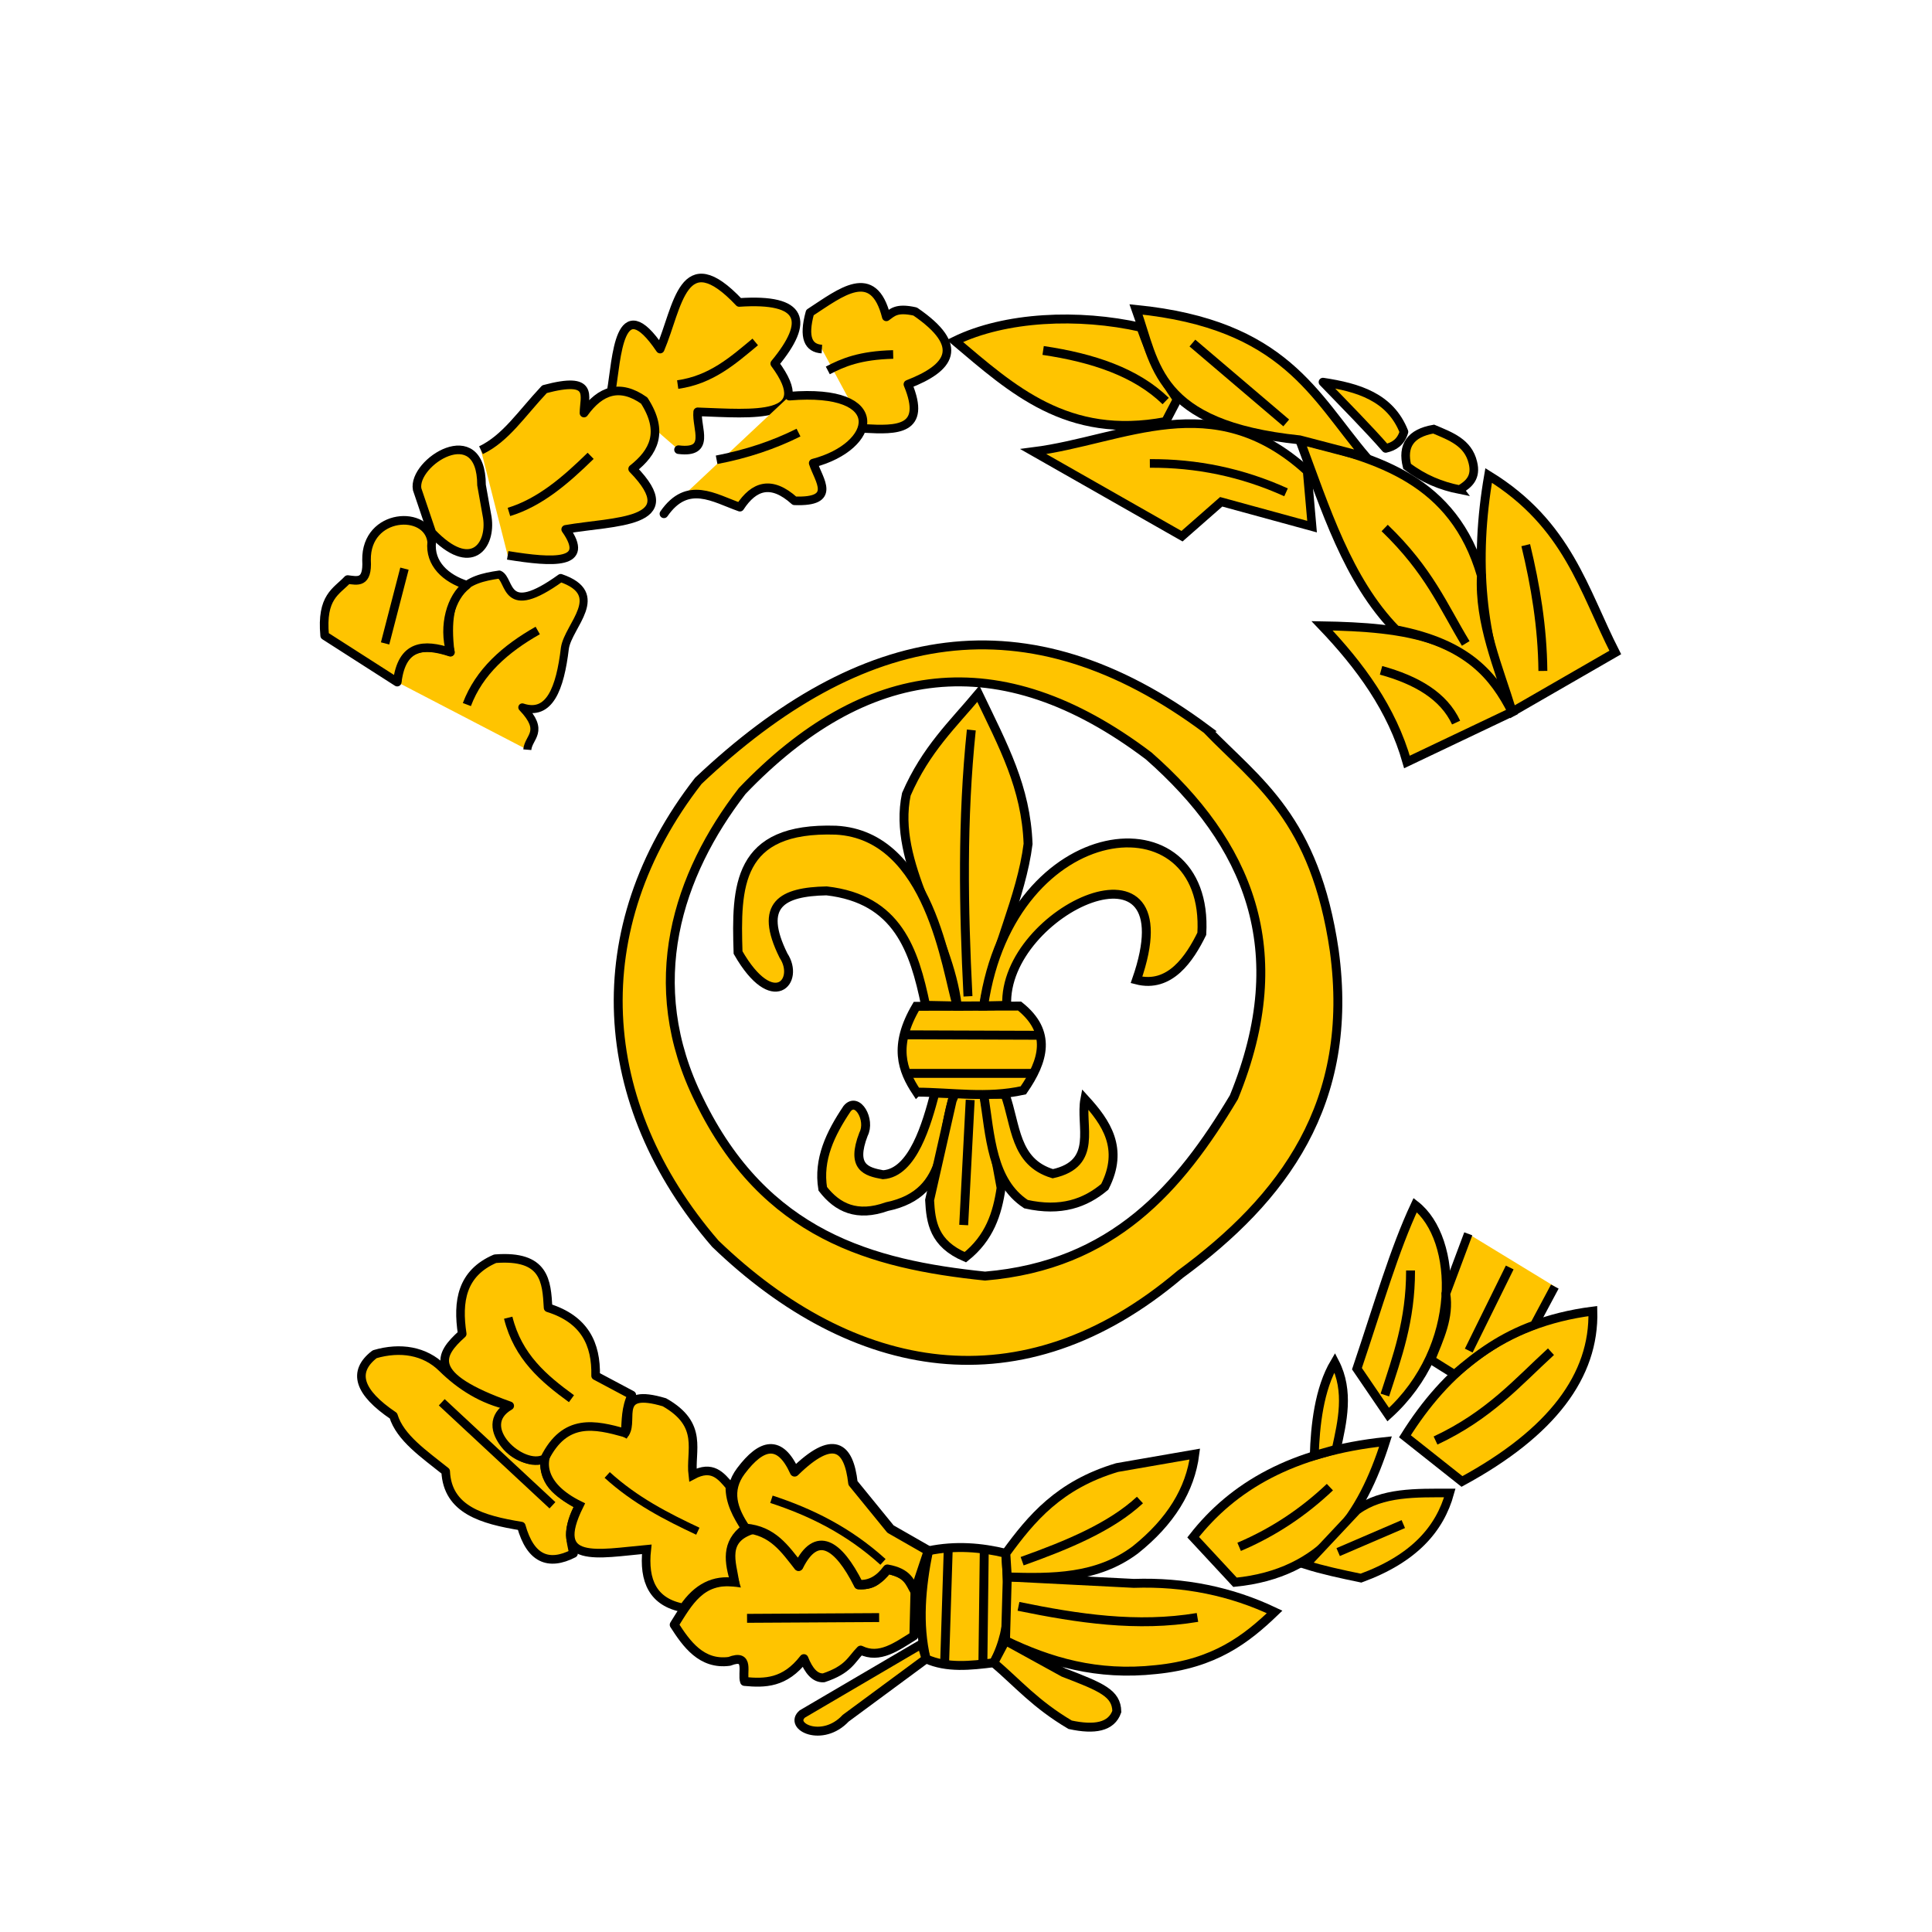 <?xml version="1.0" encoding="UTF-8" standalone="no"?>
<!-- Created with Inkscape (http://www.inkscape.org/) -->

<svg
   width="216.614mm"
   height="216.614mm"
   viewBox="0 0 216.614 216.614"
   version="1.1"
   id="svg5"
   sodipodi:docname="krzyz_wieniec.svg"
   inkscape:version="1.2-dev (2b1b049028, 2021-10-21, custom)"
   xmlns:inkscape="http://www.inkscape.org/namespaces/inkscape"
   xmlns:sodipodi="http://sodipodi.sourceforge.net/DTD/sodipodi-0.dtd"
   xmlns="http://www.w3.org/2000/svg"
   xmlns:svg="http://www.w3.org/2000/svg">
  <sodipodi:namedview
     id="namedview7"
     pagecolor="#505050"
     bordercolor="#eeeeee"
     borderopacity="1"
     objecttolerance="10.0"
     gridtolerance="10.0"
     guidetolerance="10.0"
     inkscape:pageshadow="0"
     inkscape:pageopacity="0"
     inkscape:pagecheckerboard="0"
     inkscape:document-units="mm"
     showgrid="false"
     inkscape:zoom="3.3260207"
     inkscape:cx="273.14923"
     inkscape:cy="659.4968"
     inkscape:window-width="1894"
     inkscape:window-height="1024"
     inkscape:window-x="0"
     inkscape:window-y="0"
     inkscape:window-maximized="1"
     inkscape:current-layer="layer3"
     fit-margin-top="10"
     fit-margin-left="10"
     fit-margin-right="10"
     fit-margin-bottom="10"
     lock-margins="true"
     width="216.614mm"
     inkscape:blackoutopacity="0.0" />
  <defs
     id="defs2" />
  <g
     inkscape:groupmode="layer"
     id="layer2"
     inkscape:label="Warstwa 2"
     style="display:inline"
     transform="translate(1.394,-61.336)">
    <path
       id="path10061"
       style="fill:#ffc400;stroke:#000000;stroke-width:1;stroke-linecap:butt;stroke-linejoin:miter;stroke-miterlimit:4;stroke-dasharray:none;stroke-opacity:1;fill-opacity:1"
       d="m 77.002,184.683 c -6.504,-13.084 -2.368,-25.361 4.818,-34.659 13.735,-14.34 28.819,-16.622 45.577,-3.935 11.044,9.725 16.342,21.665 9.553,38.266 -6.076,10.153 -13.517,18.836 -27.9,20.054 -12.722,-1.312 -24.684,-4.585 -32.048,-19.726 z m 56.887,-41.581 c -20.166,-15.01 -38.739,-11.482 -56.99,5.789 -12.841,16.503 -11.653,36.191 1.907,51.886 15.398,14.828 34.349,18.494 52.112,3.443 11.581,-8.511 19.616,-19.208 17.285,-36.295 -2.16,-14.872 -8.605,-18.918 -14.315,-24.823 z" />
    <path
       style="fill:#ffc400;stroke:#000000;stroke-width:1;stroke-linecap:butt;stroke-linejoin:miter;stroke-miterlimit:4;stroke-dasharray:none;stroke-opacity:1;fill-opacity:1"
       d="m 103.425,183.897 c -0.902,3.405 -2.449,8.931 -5.813,9.149 -1.89,-0.336 -3.614,-0.84 -2.192,-4.54 0.836,-1.611 -0.68,-4.261 -1.834,-2.876 -1.877,2.795 -3.279,5.69 -2.734,8.993 1.653,2.139 3.854,3.19 7.188,1.999 7.437,-1.548 5.76,-8.207 7.647,-12.666 z"
       id="path15179"
       sodipodi:nodetypes="cccccccc" />
    <path
       style="fill:#ffc400;stroke:#000000;stroke-width:1;stroke-linecap:butt;stroke-linejoin:miter;stroke-miterlimit:4;stroke-dasharray:none;stroke-opacity:1;fill-opacity:1"
       d="m 105.359,184.735 -2.527,11.158 c 0.136,2.464 0.445,4.879 4.007,6.398 2.721,-2.162 3.591,-4.895 4.01,-7.768 l -1.948,-10.509 -3.214,-0.059 z"
       id="path16107"
       sodipodi:nodetypes="ccccccc" />
    <path
       style="fill:#ffc400;stroke:#000000;stroke-width:1;stroke-linecap:butt;stroke-linejoin:miter;stroke-miterlimit:4;stroke-dasharray:none;stroke-opacity:1;fill-opacity:1"
       d="m 108.901,184.014 c 0.731,4.692 0.872,9.79 4.74,12.33 3.924,0.877 6.649,-0.11 8.83,-1.942 2.187,-4.288 0.167,-7.217 -2.228,-9.835 -0.571,2.99 1.559,7.234 -3.599,8.366 -4.326,-1.309 -4.108,-5.463 -5.353,-8.897 z"
       id="path17115"
       sodipodi:nodetypes="ccccccc" />
    <path
       style="fill:#ffc400;stroke:#000000;stroke-width:1;stroke-linecap:butt;stroke-linejoin:miter;stroke-miterlimit:4;stroke-dasharray:none;stroke-opacity:1;fill-opacity:1"
       d="m 101.374,183.783 c 3.976,0.016 7.849,0.71 11.966,-0.201 2.306,-3.326 3.216,-6.551 -0.418,-9.446 l -11.578,0.027 c -2.606,4.421 -1.6,7.166 0.029,9.621 z"
       id="path17886"
       sodipodi:nodetypes="cccccc" />
    <path
       style="fill:#ffc400;stroke:#000000;stroke-width:1;stroke-linecap:butt;stroke-linejoin:miter;stroke-miterlimit:4;stroke-dasharray:none;stroke-opacity:1;fill-opacity:1"
       d="m 105.933,174.125 c -0.962,-8.31 -7.338,-15.928 -5.709,-23.734 2.193,-5.048 5.243,-7.872 8.074,-11.265 2.802,5.859 5.336,10.474 5.575,16.824 -0.754,6.003 -3.82,11.99 -4.985,18.165 z"
       id="path18890"
       sodipodi:nodetypes="cccccc" />
    <path
       style="fill:#ffc400;stroke:#000000;stroke-width:1;stroke-linecap:butt;stroke-linejoin:miter;stroke-miterlimit:4;stroke-dasharray:none;stroke-opacity:1;fill-opacity:1"
       d="m 102.386,174.052 c -1.285,-6.181 -3.129,-11.921 -11.105,-12.832 -5.008,0.099 -7.658,1.533 -4.836,7.246 1.897,2.862 -1.193,6.463 -5.089,-0.334 -0.231,-7.365 -0.182,-14.096 10.983,-13.717 10.584,0.571 12.352,15.764 13.594,19.709 z"
       id="path20198"
       sodipodi:nodetypes="ccccccc" />
    <path
       style="fill:#ffc400;stroke:#000000;stroke-width:1;stroke-linecap:butt;stroke-linejoin:miter;stroke-miterlimit:4;stroke-dasharray:none;stroke-opacity:1;fill-opacity:1"
       d="m 108.888,174.115 c 3.148,-21.504 25.383,-23.795 24.463,-8.082 -1.336,2.716 -3.557,6.149 -7.322,5.169 6.086,-17.458 -15.015,-7.809 -14.55,2.858 z"
       id="path21761"
       sodipodi:nodetypes="ccccc" />
    <path
       style="fill:#ffc400;stroke:#000000;stroke-width:1;stroke-linecap:butt;stroke-linejoin:miter;stroke-miterlimit:4;stroke-dasharray:none;stroke-opacity:1;fill-opacity:1"
       d="m 100.052,177.359 15.069,0.051"
       id="path22969"
       sodipodi:nodetypes="cc" />
    <path
       style="fill:#ffc400;stroke:#000000;stroke-width:1;stroke-linecap:butt;stroke-linejoin:miter;stroke-miterlimit:4;stroke-dasharray:none;stroke-opacity:1;fill-opacity:1"
       d="m 100.334,181.684 h 14.141"
       id="path22971"
       sodipodi:nodetypes="cc" />
    <path
       style="fill:#ffc400;stroke:#000000;stroke-width:1;stroke-linecap:butt;stroke-linejoin:miter;stroke-miterlimit:4;stroke-dasharray:none;stroke-opacity:1;fill-opacity:1"
       d="m 102.436,247.326 c -0.924,-3.928 -0.555,-7.997 0.271,-12.117 3.033,-0.629 5.895,-0.393 8.669,0.283 0.176,4.023 0.926,7.984 -1.353,12.271 -2.622,0.326 -5.238,0.621 -7.587,-0.437 z"
       id="path23423"
       sodipodi:nodetypes="ccccc" />
    <path
       style="fill:#ffc400;stroke:#000000;stroke-width:1;stroke-linecap:butt;stroke-linejoin:miter;stroke-miterlimit:4;stroke-dasharray:none;stroke-opacity:1;fill-opacity:1"
       d="m 104.922,234.979 -0.414,13.074"
       id="path23696" />
    <path
       style="fill:#ffc400;stroke:#000000;stroke-width:1;stroke-linecap:butt;stroke-linejoin:miter;stroke-miterlimit:4;stroke-dasharray:none;stroke-opacity:1;fill-opacity:1"
       d="m 108.962,235.054 -0.157,12.932"
       id="path23698" />
    <path
       style="fill:#ffc400;stroke:#000000;stroke-width:1;stroke-linecap:butt;stroke-linejoin:miter;stroke-miterlimit:4;stroke-dasharray:none;stroke-opacity:1;fill-opacity:1"
       d="m 110.023,247.763 c 2.715,2.318 4.657,4.638 8.565,6.951 2.722,0.589 4.622,0.266 5.235,-1.483 -0.046,-2.05 -1.697,-2.731 -5.97,-4.371 l -6.513,-3.582 z"
       id="path23844"
       sodipodi:nodetypes="cccccc" />
    <path
       style="fill:#ffc400;stroke:#000000;stroke-width:1;stroke-linecap:butt;stroke-linejoin:miter;stroke-miterlimit:4;stroke-dasharray:none;stroke-opacity:1;fill-opacity:1"
       d="m 107.135,173.043 c -0.505,-9.91 -0.668,-19.843 0.374,-29.86"
       id="path33798"
       sodipodi:nodetypes="cc" />
    <path
       style="fill:#ffc400;stroke:#000000;stroke-width:1;stroke-linecap:butt;stroke-linejoin:miter;stroke-miterlimit:4;stroke-dasharray:none;stroke-opacity:1;fill-opacity:1"
       d="m 107.383,184.657 -0.728,14.028"
       id="path33890" />
  </g>
  <g
     inkscape:groupmode="layer"
     id="layer3"
     inkscape:label="Warstwa 3"
     style="display:inline"
     transform="translate(1.394,-61.336)">
    <path
       style="fill:#ffc400;stroke:#000000;stroke-width:1;stroke-linecap:butt;stroke-linejoin:miter;stroke-miterlimit:4;stroke-dasharray:none;stroke-opacity:1;fill-opacity:1"
       d="m 111.341,245.278 c 4.92,2.372 10.258,3.979 16.871,3.251 6.587,-0.652 10.138,-3.423 13.304,-6.463 -4.868,-2.319 -10.129,-3.393 -15.79,-3.204 l -14.184,-0.721 z"
       id="path24316"
       sodipodi:nodetypes="cccccc" />
    <path
       style="fill:#ffc400;stroke:#000000;stroke-width:1;stroke-linecap:butt;stroke-linejoin:miter;stroke-miterlimit:4;stroke-dasharray:none;stroke-opacity:1;fill-opacity:1"
       d="m 112.799,241.438 c 6.64,1.362 13.298,2.374 20.066,1.243"
       id="path24598"
       sodipodi:nodetypes="cc" />
    <path
       style="fill:#ffc400;stroke:#000000;stroke-width:1;stroke-linecap:butt;stroke-linejoin:miter;stroke-miterlimit:4;stroke-dasharray:none;stroke-opacity:1;fill-opacity:1"
       d="m 111.377,235.492 c 2.854,-3.914 5.983,-7.678 12.472,-9.614 l 8.718,-1.513 c -0.508,3.997 -2.713,7.584 -6.678,10.746 -4.283,3.205 -9.301,3.178 -14.346,3.03 z"
       id="path25042"
       sodipodi:nodetypes="cccccc" />
    <path
       style="fill:#ffc400;stroke:#000000;stroke-width:1;stroke-linecap:butt;stroke-linejoin:miter;stroke-miterlimit:4;stroke-dasharray:none;stroke-opacity:1;fill-opacity:1"
       d="m 113.208,236.376 c 5.129,-1.829 9.957,-3.846 13.207,-6.859"
       id="path25471"
       sodipodi:nodetypes="cc" />
    <path
       style="fill:#ffc400;stroke:#000000;stroke-width:1;stroke-linecap:butt;stroke-linejoin:miter;stroke-miterlimit:4;stroke-dasharray:none;stroke-opacity:1;fill-opacity:1"
       d="m 132.383,233.684 c 4.429,-5.672 11.12,-9.624 21.564,-10.724 -2.627,8.259 -6.968,14.802 -16.871,15.779 z"
       id="path25714"
       sodipodi:nodetypes="cccc" />
    <path
       style="display:inline;fill:#ffc400;stroke:#000000;stroke-width:1;stroke-linecap:butt;stroke-linejoin:miter;stroke-miterlimit:4;stroke-dasharray:none;stroke-opacity:1;fill-opacity:1"
       d="m 154.253,219.938 c 8.359,-7.546 7.871,-19.737 3.022,-23.489 -2.357,5.04 -4.075,11.056 -6.529,18.343 z"
       id="path26623"
       sodipodi:nodetypes="cccc" />
    <path
       style="display:inline;fill:#ffc400;stroke:#000000;stroke-width:1;stroke-linecap:butt;stroke-linejoin:miter;stroke-miterlimit:4;stroke-dasharray:none;stroke-opacity:1;fill-opacity:1"
       d="m 153.874,217.745 c 1.368,-4.242 2.891,-8.327 2.882,-13.962"
       id="path27209"
       sodipodi:nodetypes="cc" />
    <path
       style="fill:#ffc400;stroke:#000000;stroke-width:1;stroke-linecap:butt;stroke-linejoin:miter;stroke-miterlimit:4;stroke-dasharray:none;stroke-opacity:1;fill-opacity:1"
       d="m 156.125,222.37 c 4.581,-7.321 10.917,-12.743 21.071,-14.037 0.191,7.233 -4.577,13.622 -14.677,19.104 z"
       id="path33324"
       sodipodi:nodetypes="cccc" />
    <path
       style="fill:#ffc400;stroke:#000000;stroke-width:1;stroke-linecap:butt;stroke-linejoin:miter;stroke-miterlimit:4;stroke-dasharray:none;stroke-opacity:1;fill-opacity:1"
       d="m 159.557,222.846 c 6.009,-2.818 9.15,-6.485 12.942,-9.96"
       id="path33492"
       sodipodi:nodetypes="cc" />
    <path
       style="fill:#ffc400;stroke:#000000;stroke-width:1;stroke-linecap:butt;stroke-linejoin:miter;stroke-miterlimit:4;stroke-dasharray:none;stroke-opacity:1;fill-opacity:1"
       d="m 137.537,234.766 c 3.927,-1.668 7.275,-3.945 10.174,-6.694"
       id="path33706"
       sodipodi:nodetypes="cc" />
    <path
       style="fill:#ffc400;stroke:#000000;stroke-width:1;stroke-linecap:butt;stroke-linejoin:miter;stroke-miterlimit:4;stroke-dasharray:none;stroke-opacity:1;fill-opacity:1"
       d="m 129.3,108.597 c -11.048,2.094 -17.233,-3.641 -23.63,-9.033 5.643,-2.747 13.88,-3.106 20.861,-1.528 1.116,3.132 2.187,5.411 4.07,8.076 z"
       id="path34103"
       sodipodi:nodetypes="ccccc" />
    <path
       style="fill:#ffc400;stroke:#000000;stroke-width:1;stroke-linecap:butt;stroke-linejoin:miter;stroke-miterlimit:4;stroke-dasharray:none;stroke-opacity:1;fill-opacity:1"
       d="m 115.561,100.63 c 5.584,0.825 10.422,2.442 13.74,5.668"
       id="path34537"
       sodipodi:nodetypes="cc" />
    <path
       style="fill:#ffc400;stroke:#000000;stroke-width:1;stroke-linecap:butt;stroke-linejoin:miter;stroke-miterlimit:4;stroke-dasharray:none;stroke-opacity:1;fill-opacity:1"
       d="m 156.352,146.768 c -1.684,-5.947 -5.257,-10.805 -9.518,-15.267 9.12,0.155 17.733,1.08 21.318,9.652 z"
       id="path34794"
       sodipodi:nodetypes="cccc" />
    <path
       style="fill:#ffc400;stroke:#000000;stroke-width:1;stroke-linecap:butt;stroke-linejoin:miter;stroke-miterlimit:4;stroke-dasharray:none;stroke-opacity:1;fill-opacity:1"
       d="m 153.448,136.492 c 3.985,1.097 7.032,2.875 8.414,5.86"
       id="path35000"
       sodipodi:nodetypes="cc" />
    <path
       style="fill:#ffc400;stroke:#000000;stroke-width:1;stroke-linecap:butt;stroke-linejoin:miter;stroke-miterlimit:4;stroke-dasharray:none;stroke-opacity:1;fill-opacity:1"
       d="m 168.151,141.154 c -3.56,-8.208 -4.271,-17.084 -2.64,-26.508 8.899,5.472 10.655,12.909 14.197,19.845 z"
       id="path35183"
       sodipodi:nodetypes="cccc" />
    <path
       style="fill:#ffc400;stroke:#000000;stroke-width:1;stroke-linecap:butt;stroke-linejoin:miter;stroke-miterlimit:4;stroke-dasharray:none;stroke-opacity:1;fill-opacity:1"
       d="m 169.67,122.458 c 1.093,4.532 1.873,9.18 1.922,14.102"
       id="path35731"
       sodipodi:nodetypes="cc" />
    <path
       style="fill:#ffc400;stroke:#000000;stroke-width:1;stroke-linecap:butt;stroke-linejoin:miter;stroke-miterlimit:4;stroke-dasharray:none;stroke-opacity:1;fill-opacity:1"
       d="m 155.123,131.952 c -5.427,-5.561 -7.908,-13.598 -10.791,-21.297 8.806,2.025 17.28,4.552 20.368,15.209 -0.264,5.337 1.921,10.258 3.452,15.29 -2.041,-3.965 -4.848,-7.632 -13.029,-9.201 z"
       id="path35878"
       sodipodi:nodetypes="ccccc" />
    <path
       style="fill:#ffc400;stroke:#000000;stroke-width:1;stroke-linecap:butt;stroke-linejoin:miter;stroke-miterlimit:4;stroke-dasharray:none;stroke-opacity:1;fill-opacity:1"
       d="m 153.854,120.534 c 5.007,4.826 6.548,8.756 9.088,12.944"
       id="path36464"
       sodipodi:nodetypes="cc" />
    <path
       style="fill:#ffc400;stroke:#000000;stroke-width:1;stroke-linecap:butt;stroke-linejoin:miter;stroke-miterlimit:4;stroke-dasharray:none;stroke-opacity:1;fill-opacity:1"
       d="m 144.332,110.655 c -16.221,-1.688 -16.134,-8.52 -18.351,-14.626 16.684,1.662 19.984,9.725 25.819,16.576 z"
       id="path36867"
       sodipodi:nodetypes="cccc" />
    <path
       style="fill:#ffc400;stroke:#000000;stroke-width:1;stroke-linecap:butt;stroke-linejoin:miter;stroke-miterlimit:4;stroke-dasharray:none;stroke-opacity:1;fill-opacity:1"
       d="m 132.297,99.799 10.519,8.954"
       id="path37149" />
    <path
       style="fill:#ffc400;stroke:#000000;stroke-width:1;stroke-linecap:butt;stroke-linejoin:miter;stroke-miterlimit:4;stroke-dasharray:none;stroke-opacity:1;fill-opacity:1"
       d="m 145.958,224.53 c 0.107,-3.342 0.536,-7.454 2.3,-10.428 1.658,3.211 0.84,6.65 0.168,9.724 z"
       id="path37323"
       sodipodi:nodetypes="cccc" />
    <path
       style="fill:#ffc400;stroke:#000000;stroke-width:1;stroke-linecap:butt;stroke-linejoin:miter;stroke-miterlimit:4;stroke-dasharray:none;stroke-opacity:1;fill-opacity:1"
       d="m 101.938,245.658 -13.382,7.851 c -1.595,1.4 2.253,3.273 4.87,0.471 l 9.011,-6.654 z"
       id="path38045"
       sodipodi:nodetypes="ccccc" />
    <path
       style="fill:#ffc400;stroke:#000000;stroke-width:1;stroke-linecap:round;stroke-linejoin:round;stroke-miterlimit:4;stroke-dasharray:none;stroke-opacity:1;fill-opacity:1"
       d="m 101.068,244.744 c -1.936,1.201 -3.854,2.638 -5.966,1.601 -1.055,1.059 -1.333,2.171 -4.153,3.11 -0.962,0.051 -1.666,-0.78 -2.211,-2.156 -2.141,2.766 -4.393,2.774 -6.655,2.56 -0.323,-0.923 0.667,-3.173 -1.696,-2.253 -3.141,0.426 -4.83,-1.992 -6.19,-4.105 1.568,-2.486 2.98,-5.221 6.787,-4.767 -0.329,-2.177 -1.456,-4.864 2.076,-5.933 2.575,0.352 3.965,2.086 5.08,4.141 0.497,-1.594 0.99,-3.194 3.86,-2.074 1.974,0.904 2.524,2.472 2.869,4.135 2.049,0.175 2.355,-0.993 3.228,-1.725 1.427,0.336 2.703,0.858 3.095,2.463 z"
       id="path38251"
       sodipodi:nodetypes="ccccccccccccccc" />
    <path
       style="display:inline;fill:#ffc400;stroke:#000000;stroke-width:0.965;stroke-linecap:butt;stroke-linejoin:round;stroke-miterlimit:4;stroke-dasharray:none;stroke-opacity:1;fill-opacity:1"
       d="m 62.908,235.509 c -2.823,1.44 -4.834,0.585 -5.857,-3.068 -4.363,-0.712 -8.277,-1.814 -8.476,-6.136 -2.398,-1.929 -5.107,-3.755 -5.859,-6.233 -3.881,-2.622 -4.665,-4.931 -2.104,-6.9 2.878,-0.845 5.621,-0.395 7.573,1.528 2,1.971 4.492,3.606 7.57,4.255 -3.375,2.711 0.719,6.955 3.905,5.932 -0.195,3.098 1.971,4.052 3.904,5.217 -1.421,2.545 -0.993,3.947 -0.656,5.405 z"
       id="path5525"
       sodipodi:nodetypes="cccccscccc" />
    <path
       style="fill:#ffc400;stroke:#000000;stroke-width:1;stroke-linecap:butt;stroke-linejoin:miter;stroke-miterlimit:4;stroke-dasharray:none;stroke-opacity:1;fill-opacity:1"
       d="m 82.364,242.782 14.81,-0.084"
       id="path40186" />
    <path
       style="fill:#ffc400;stroke:#000000;stroke-width:1.065;stroke-linecap:butt;stroke-linejoin:round;stroke-miterlimit:4;stroke-dasharray:none;stroke-opacity:1;fill-opacity:1"
       d="m 102.707,235.209 -4.261,-2.438 -4.207,-5.16 c -0.466,-4.141 -2.22,-5.484 -6.54,-1.255 -1.653,-3.669 -3.712,-3.163 -6.019,-0.099 -1.644,2.195 -0.931,4.326 0.492,6.436 3.088,0.252 4.452,2.333 5.97,4.25 1.997,-4.033 4.429,-2.528 6.729,2.061 1.336,0.085 2.379,-0.573 3.228,-1.725 2.33,0.422 2.516,1.503 3.095,2.463 z"
       id="path44457"
       sodipodi:nodetypes="ccccccccccc" />
    <path
       style="fill:#ffc400;stroke:#000000;stroke-width:0.865;stroke-linecap:butt;stroke-linejoin:miter;stroke-miterlimit:4;stroke-dasharray:none;stroke-opacity:1;fill-opacity:1"
       d="m 85.099,229.432 c 4.397,1.439 8.633,3.514 12.507,7.024"
       id="path45480"
       sodipodi:nodetypes="cc" />
    <path
       style="fill:#ffc400;stroke:#000000;stroke-width:0.965;stroke-linecap:butt;stroke-linejoin:miter;stroke-miterlimit:4;stroke-dasharray:none;stroke-opacity:1;fill-opacity:1"
       d="m 145.713,120.381 -10.187,-2.785 -4.395,3.859 -16.672,-9.49 c 10.155,-1.294 20.118,-7.466 30.705,2.194 z"
       id="path48033"
       sodipodi:nodetypes="cccccc" />
    <path
       style="display:inline;fill:#ffc400;fill-opacity:1;stroke:#000000;stroke-width:0.965;stroke-linecap:round;stroke-linejoin:round;stroke-miterlimit:4;stroke-dasharray:none;stroke-opacity:1"
       d="m 67.139,105.203 c 0.624,-3.621 0.82,-11.626 5.482,-4.73 2.02,-4.75 2.504,-11.964 8.865,-5.226 7.25,-0.492 7.92,2.102 3.986,6.855 4.725,6.366 -2.383,5.632 -8.643,5.408 -0.183,1.819 1.535,4.701 -2.147,4.243"
       id="path4242"
       sodipodi:nodetypes="cccccc" />
    <path
       style="fill:#ffc400;stroke:#000000;stroke-width:0.965;stroke-linecap:butt;stroke-linejoin:miter;stroke-miterlimit:4;stroke-dasharray:none;stroke-opacity:1;fill-opacity:1"
       d="m 127.526,113.297 c 5.223,-0.034 10.319,0.996 15.269,3.239"
       id="path48163"
       sodipodi:nodetypes="cc" />
    <path
       style="fill:#ffc400;stroke:#000000;stroke-width:0.965;stroke-linecap:butt;stroke-linejoin:miter;stroke-miterlimit:4;stroke-dasharray:none;stroke-opacity:1;fill-opacity:1"
       d="m 75.229,241.619 c -3.386,-0.617 -4.502,-3.008 -4.109,-6.579 -5.474,0.493 -10.893,1.774 -7.557,-4.936 -8.626,-4.248 -1.116,-11.557 5.145,-8.108 0.968,-1.481 -1.259,-5.121 4.391,-3.438 4.49,2.542 2.851,5.439 3.184,8.163 2.175,-1.16 3.154,0.072 4.156,1.258 -0.031,1.771 0.798,3.26 1.734,4.713 -2.257,1.655 -1.856,3.822 -1.187,6.042 -2.305,-0.358 -4.222,0.611 -5.756,2.885 z"
       id="path48703"
       sodipodi:nodetypes="cccccccccc" />
    <path
       style="fill:#ffc400;stroke:#000000;stroke-width:0.865;stroke-linecap:butt;stroke-linejoin:miter;stroke-miterlimit:4;stroke-dasharray:none;stroke-opacity:1;fill-opacity:1"
       d="m 66.684,226.709 c 3.167,2.878 6.648,4.652 10.163,6.306"
       id="path49593"
       sodipodi:nodetypes="cc" />
    <path
       style="fill:#ffc400;stroke:#000000;stroke-width:0.965;stroke-linecap:butt;stroke-linejoin:round;stroke-miterlimit:4;stroke-dasharray:none;stroke-opacity:1;fill-opacity:1"
       d="m 59.66,224.886 c -2.504,1.315 -7.958,-3.589 -3.905,-5.932 -9.438,-3.343 -7.913,-5.75 -5.327,-8.066 -0.555,-3.645 -0.068,-6.801 3.691,-8.425 5.615,-0.438 5.768,2.537 5.939,5.501 4.108,1.28 5.413,4.075 5.329,7.622 l 4.058,2.161 c -0.694,1.451 -0.645,2.845 -0.737,4.249 -3.392,-0.945 -6.753,-1.732 -9.049,2.89 z"
       id="path51637"
       sodipodi:nodetypes="ccccccccc" />
    <path
       style="fill:#ffc400;stroke:#000000;stroke-width:0.965;stroke-linecap:butt;stroke-linejoin:miter;stroke-miterlimit:4;stroke-dasharray:none;stroke-opacity:1;fill-opacity:1"
       d="m 55.586,209.076 c 1.092,4.392 4.003,6.831 7.092,9.08"
       id="path52299"
       sodipodi:nodetypes="cc" />
    <path
       style="fill:#ffc400;stroke:#000000;stroke-width:0.965;stroke-linecap:butt;stroke-linejoin:round;stroke-miterlimit:4;stroke-dasharray:none;stroke-opacity:1;fill-opacity:1"
       d="m 55.528,123.601 c 5.171,0.838 9.314,1.056 6.503,-2.913 5.361,-0.945 13.58,-0.577 7.507,-6.778 2.356,-1.858 3.569,-4.13 1.295,-7.664 -2.71,-1.915 -4.907,-1.169 -6.751,1.402 0.005,-1.892 1.23,-4.185 -4.425,-2.677 -2.643,2.821 -4.345,5.501 -7.123,6.842"
       id="path927"
       sodipodi:nodetypes="ccccccc" />
    <path
       style="fill:#ffc400;stroke:#000000;stroke-width:0.965;stroke-linecap:butt;stroke-linejoin:miter;stroke-miterlimit:4;stroke-dasharray:none;stroke-opacity:1;fill-opacity:1"
       d="m 55.668,118.735 c 3.507,-1.071 6.379,-3.578 9.16,-6.292"
       id="path1874"
       sodipodi:nodetypes="cc" />
    <path
       style="fill:#ffc400;stroke:#000000;stroke-width:0.965;stroke-linecap:butt;stroke-linejoin:round;stroke-miterlimit:4;stroke-dasharray:none;stroke-opacity:1;fill-opacity:1"
       d="m 95.552,109.38 c 3.566,0.191 7.018,0.273 4.848,-4.955 4.738,-1.84 6.506,-4.266 0.812,-8.162 -2.138,-0.481 -2.562,0.138 -3.232,0.598 -1.447,-5.746 -5.103,-2.73 -8.567,-0.478 -0.776,2.841 -0.158,3.997 1.34,4.09"
       id="path2082"
       sodipodi:nodetypes="cccccc" />
    <path
       style="fill:#ffc400;stroke:#000000;stroke-width:0.965;stroke-linecap:butt;stroke-linejoin:miter;stroke-miterlimit:4;stroke-dasharray:none;stroke-opacity:1;fill-opacity:1"
       d="m 74.588,104.453 c 3.767,-0.532 6.194,-2.699 8.694,-4.779"
       id="path3908"
       sodipodi:nodetypes="cc" />
    <path
       style="fill:#ffc400;stroke:#000000;stroke-width:0.965;stroke-linecap:round;stroke-linejoin:round;stroke-miterlimit:4;stroke-dasharray:none;stroke-opacity:1;fill-opacity:1"
       d="m 73.046,118.945 c 2.647,-3.812 5.612,-1.76 8.522,-0.745 1.564,-2.393 3.508,-3.065 6.116,-0.715 4.829,0.18 2.726,-2.306 2.098,-4.225 7.147,-1.866 8.602,-8.443 -2.668,-7.509"
       id="path7823"
       sodipodi:nodetypes="ccccc" />
    <path
       style="fill:#ffc400;stroke:#000000;stroke-width:0.965;stroke-linecap:butt;stroke-linejoin:miter;stroke-miterlimit:4;stroke-dasharray:none;stroke-opacity:1;fill-opacity:1"
       d="m 91.419,102.867 c 1.696,-0.886 3.596,-1.693 7.328,-1.787"
       id="path8380"
       sodipodi:nodetypes="cc" />
    <path
       style="fill:#ffc400;stroke:#000000;stroke-width:0.965;stroke-linecap:butt;stroke-linejoin:miter;stroke-miterlimit:4;stroke-dasharray:none;stroke-opacity:1;fill-opacity:1"
       d="m 78.952,112.887 c 3.389,-0.647 6.439,-1.677 9.182,-3.05"
       id="path8382"
       sodipodi:nodetypes="cc" />
    <path
       style="fill:#ffc400;stroke:#000000;stroke-width:0.965;stroke-linecap:butt;stroke-linejoin:miter;stroke-miterlimit:4;stroke-dasharray:none;stroke-opacity:1;fill-opacity:1"
       d="m 162.267,116.235 c -2.098,-0.418 -4.044,-1.212 -5.901,-2.62 -0.576,-2.3 0.373,-3.716 2.98,-4.17 1.887,0.8 3.866,1.5 4.398,3.759 0.414,1.658 -0.445,2.407 -1.478,3.03 z"
       id="path938"
       sodipodi:nodetypes="ccccc" />
    <path
       style="fill:#ffc400;stroke:#000000;stroke-width:0.965;stroke-linecap:butt;stroke-linejoin:round;stroke-miterlimit:4;stroke-dasharray:none;stroke-opacity:1;fill-opacity:1"
       d="m 153.97,111.611 c -1.803,-2.08 -4.523,-4.834 -7.034,-7.435 3.942,0.598 7.543,1.667 9.081,5.574 -0.343,1.166 -1.112,1.648 -2.048,1.861 z"
       id="path1258"
       sodipodi:nodetypes="cccc" />
    <path
       style="fill:#ffc400;stroke:#000000;stroke-width:0.9;stroke-linecap:butt;stroke-linejoin:round;stroke-miterlimit:4;stroke-dasharray:none;stroke-opacity:1;fill-opacity:1"
       d="m 43.142,137.812 c 0.167,-1.749 0.83,-5.112 5.97,-3.349 -0.86,-7.117 1.822,-8.188 5.477,-8.709 1.305,0.593 0.467,5.008 6.881,0.387 5.283,1.812 0.857,5.305 0.471,7.863 -0.542,4.568 -1.742,7.66 -4.773,6.644 2.602,2.725 0.676,3.306 0.559,4.744"
       id="path1611"
       sodipodi:nodetypes="ccccccc" />
    <path
       style="fill:#ffc400;stroke:#000000;stroke-width:0.965;stroke-linecap:butt;stroke-linejoin:miter;stroke-miterlimit:4;stroke-dasharray:none;stroke-opacity:1;fill-opacity:1"
       d="m 50.951,140.331 c 1.387,-3.677 4.315,-6.244 7.944,-8.305"
       id="path2524"
       sodipodi:nodetypes="cc" />
    <path
       style="fill:#ffc400;stroke:#000000;stroke-width:0.965;stroke-linecap:butt;stroke-linejoin:round;stroke-miterlimit:4;stroke-dasharray:none;stroke-opacity:1;fill-opacity:1"
       d="m 35.008,132.603 c -0.404,-4.373 1.31,-4.932 2.581,-6.288 1.078,0.125 2.265,0.501 2.113,-2.183 -0.092,-5.329 6.896,-5.71 7.307,-2.038 -0.266,2.44 1.593,4.114 3.932,4.848 -1.769,1.355 -2.685,4.538 -1.829,7.522 -2.98,-0.981 -5.448,-0.877 -5.97,3.349 z"
       id="path3446"
       sodipodi:nodetypes="cccccccc" />
    <path
       style="fill:#ffc400;stroke:#000000;stroke-width:0.965;stroke-linecap:butt;stroke-linejoin:miter;stroke-miterlimit:4;stroke-dasharray:none;stroke-opacity:1;fill-opacity:1"
       d="m 41.782,133.475 2.172,-8.381"
       id="path4222" />
    <path
       style="fill:#ffc400;stroke:#000000;stroke-width:0.965;stroke-linecap:butt;stroke-linejoin:miter;stroke-miterlimit:4;stroke-dasharray:none;stroke-opacity:1;fill-opacity:1"
       d="m 47.023,121.057 c 4.431,4.638 6.69,1.459 6.222,-1.694 l -0.65,-3.641 c -0.018,-7.495 -7.773,-2.559 -7.22,0.467 z"
       id="path5946"
       sodipodi:nodetypes="ccccc" />
    <path
       style="fill:#ffc400;stroke:#000000;stroke-width:0.965;stroke-linecap:butt;stroke-linejoin:miter;stroke-miterlimit:4;stroke-dasharray:none;stroke-opacity:1;fill-opacity:1"
       d="m 150.738,230.676 c 2.83,-2.066 6.648,-1.952 10.417,-1.947 -1.108,4.022 -3.998,7.366 -9.954,9.545 -2.219,-0.458 -4.39,-0.929 -6.183,-1.501 z"
       id="path1665"
       sodipodi:nodetypes="ccccc" />
    <path
       style="fill:#ffc400;stroke:#000000;stroke-width:0.965;stroke-linecap:butt;stroke-linejoin:miter;stroke-miterlimit:4;stroke-dasharray:none;stroke-opacity:1;fill-opacity:1"
       d="m 148.64,235.355 7.303,-3.14"
       id="path1890" />
    <path
       style="fill:#ffc400;fill-opacity:1;stroke:#000000;stroke-width:0.965;stroke-linecap:butt;stroke-linejoin:miter;stroke-miterlimit:4;stroke-dasharray:none;stroke-opacity:1"
       d="m 172.931,205.587 -2.299,4.3 c -3.65,1.325 -6.363,3.29 -8.954,5.543 l -2.641,-1.651 c 0.951,-2.393 2.111,-4.751 1.684,-7.407 l 2.508,-6.701"
       id="path2257"
       sodipodi:nodetypes="cccccc" />
    <path
       style="display:inline;fill:#ffc400;stroke:#000000;stroke-width:0.965;stroke-linecap:butt;stroke-linejoin:miter;stroke-miterlimit:4;stroke-dasharray:none;stroke-opacity:1;fill-opacity:1"
       d="m 48.135,218.558 12.411,11.548"
       id="path6833" />
    <path
       style="fill:#ffc400;stroke:#000000;stroke-width:0.965;stroke-linecap:butt;stroke-linejoin:miter;stroke-miterlimit:4;stroke-dasharray:none;stroke-opacity:1;fill-opacity:1"
       d="m 163.279,212.762 4.595,-9.317"
       id="path2259" />
  </g>
</svg>
